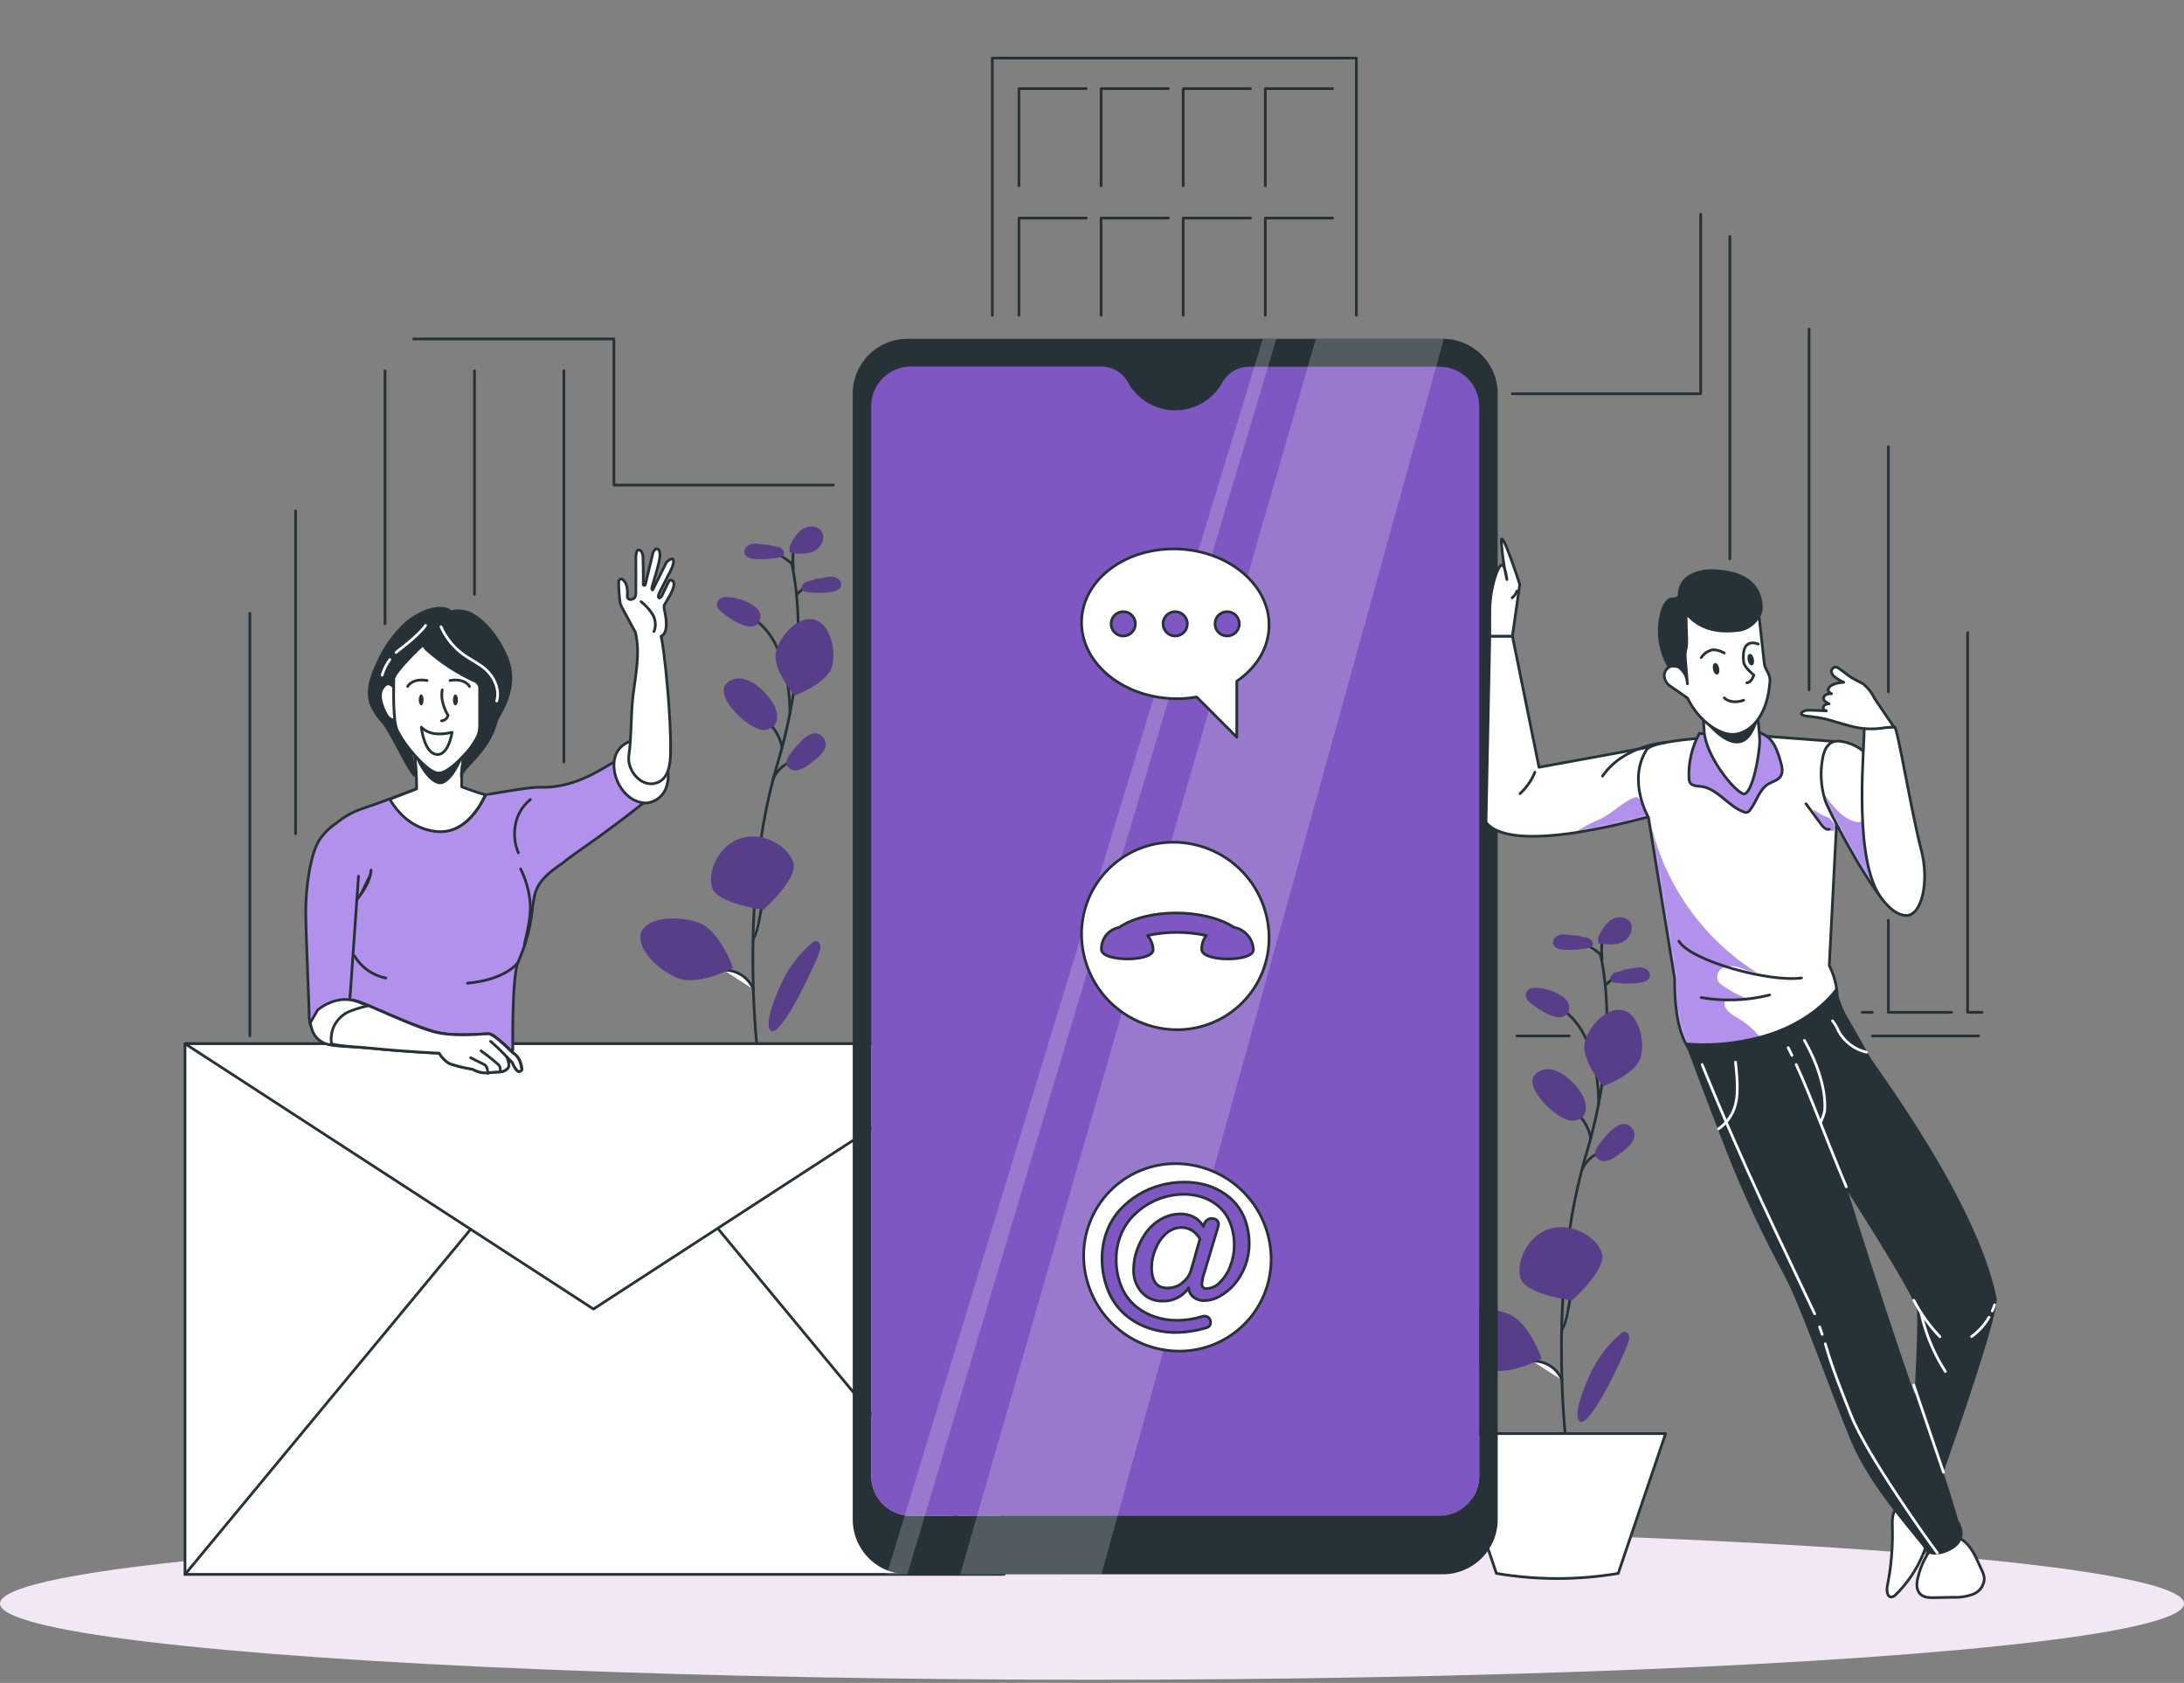<svg width="688" height="530" viewBox="0 0 688 530" fill="none" xmlns="http://www.w3.org/2000/svg">
<rect x="0" y="0" width="688" height="530" fill="#808080" stroke="none"/>
<ellipse cx="344" cy="505.012" rx="344" ry="24" fill="#F2E7F4"/>
<path d="M504.165 300.39V300.538C504.165 300.78 504.218 301.036 504.326 301.306C504.929 304.258 505.378 307.239 505.674 310.238C505.929 312.811 506.132 315.748 506.185 319.022C506.313 326.588 505.795 334.151 504.636 341.629C504.34 343.596 503.989 345.67 503.572 347.745C502.912 351.167 502.103 354.751 501.106 358.456C500.662 360.18 500.15 361.945 499.611 363.723L498.978 365.892C498.735 366.768 498.493 367.644 498.264 368.587C496.715 374.572 495.478 380.634 494.559 386.748C493.414 394.36 492.7 401.918 492.309 409.071C491.784 418.61 491.81 427.421 492.039 434.669C492.033 434.79 492.033 434.911 492.039 435.033C492.282 442.402 492.74 448.182 493.05 451.469C493.225 453.395 493.346 454.487 493.36 454.554" stroke="#263238" stroke-width="0.855" stroke-linecap="round" stroke-linejoin="round"/>
<path d="M504.205 300.578C502.188 298.786 499.758 297.522 497.132 296.9L504.205 300.578Z" fill="white"/>
<path d="M504.205 300.578C502.188 298.786 499.758 297.522 497.132 296.9" stroke="#263238" stroke-width="0.855" stroke-linecap="round" stroke-linejoin="round"/>
<path d="M505.714 310.278L509.298 307.032" stroke="#263238" stroke-width="0.855" stroke-linecap="round" stroke-linejoin="round"/>
<path d="M501.147 358.469C500.959 357.523 500.68 356.598 500.312 355.707C499.781 354.4 499.059 353.179 498.17 352.083C497.506 351.26 496.751 350.514 495.92 349.86" stroke="#263238" stroke-width="0.855" stroke-linecap="round" stroke-linejoin="round"/>
<path d="M498.277 368.573C498.785 367.315 499.545 366.175 500.512 365.222C501.478 364.27 502.629 363.526 503.895 363.036" stroke="#263238" stroke-width="0.855" stroke-linecap="round" stroke-linejoin="round"/>
<path d="M492.053 418.691C493.252 417.236 494.154 411.725 494.639 408.761C494.761 408.061 494.855 407.414 494.949 407.024" fill="white"/>
<path d="M492.053 418.691C493.252 417.236 494.154 411.725 494.639 408.761C494.761 408.061 494.855 407.414 494.949 407.024" stroke="#263238" stroke-width="0.855" stroke-linecap="round" stroke-linejoin="round"/>
<path d="M482.825 428.687C483.223 428.647 483.625 428.647 484.024 428.687C485.788 428.859 487.473 429.507 488.897 430.563C490.321 431.62 491.431 433.043 492.107 434.682" fill="white"/>
<path d="M482.825 428.687C483.223 428.647 483.625 428.647 484.024 428.687C485.788 428.859 487.473 429.507 488.897 430.563C490.321 431.62 491.431 433.043 492.107 434.682" stroke="#263238" stroke-width="0.855" stroke-linecap="round" stroke-linejoin="round"/>
<path d="M503.612 347.853C503.612 347.853 504.245 325.987 492.241 318.052" stroke="#263238" stroke-width="0.855" stroke-linecap="round" stroke-linejoin="round"/>
<path d="M504.636 394.723C506.212 399.829 495.205 409.543 495.205 409.543C495.205 409.543 480.669 407.724 479.038 402.632C477.408 397.539 481.14 389.159 488.2 387.004C495.259 384.848 503.113 389.617 504.636 394.723Z" fill="#583D88"/>
<path d="M516.882 332.845C515.535 338.234 505.08 342.1 505.08 342.1C505.08 342.1 497.9 333.707 499.247 328.291C500.594 322.875 506.401 316.92 511.278 318.173C516.155 319.426 518.283 327.429 516.882 332.845Z" fill="#583D88"/>
<path d="M475.132 413.773C481.666 416.306 485.667 427.865 485.667 427.865C485.667 427.865 474.889 433.672 468.369 431.126C461.848 428.579 454.896 421.412 456.782 416.629C458.669 411.847 468.598 411.173 475.132 413.773Z" fill="#583D88"/>
<path d="M489.453 350.184C490.775 351.296 492.291 352.154 493.925 352.716C494.746 352.982 495.623 353.017 496.462 352.817C497.301 352.618 498.068 352.191 498.681 351.585C500.028 349.981 499.705 347.543 498.829 345.536C497.078 341.696 490.638 335.162 485.694 337.035C478.553 339.769 486.273 347.853 489.453 350.184Z" fill="#583D88"/>
<path d="M504.07 359.978C503.127 361.137 502.13 362.605 502.656 364.02C502.949 364.614 503.43 365.095 504.024 365.387C504.619 365.679 505.293 365.767 505.943 365.636C507.235 365.33 508.442 364.736 509.473 363.898C511.992 362.147 517.165 358.509 513.865 355.047C510.564 351.585 505.983 357.539 504.07 359.978Z" fill="#583D88"/>
<path d="M482.986 311.114C482.443 311.145 481.922 311.347 481.499 311.69C481.076 312.034 480.772 312.501 480.629 313.027C480.413 314.28 481.451 315.371 482.448 316.139C484.953 318.079 492.484 323.279 494.155 318.254C495.745 313.512 486.301 310.75 482.986 311.114Z" fill="#583D88"/>
<path d="M496.849 294.597C495.3 294.745 493.751 294.179 492.188 294.273C490.625 294.368 488.914 295.62 489.251 297.156C489.588 298.692 491.326 299.029 492.754 299.11C495.212 299.268 497.681 299.1 500.096 298.611C500.668 298.557 501.198 298.287 501.578 297.857C502.211 296.927 501.214 295.688 500.137 295.365C499.03 295.217 497.942 294.955 496.89 294.583L496.849 294.597Z" fill="#583D88"/>
<path d="M512.019 305.28C513.568 305.28 515.077 304.66 516.64 304.647C518.202 304.633 520.008 305.779 519.752 307.341C519.496 308.904 517.825 309.349 516.397 309.524C513.956 309.847 511.482 309.847 509.041 309.524C508.463 309.511 507.913 309.274 507.505 308.864C506.818 307.988 507.734 306.681 508.772 306.277C509.87 306.072 510.941 305.742 511.965 305.294L512.019 305.28Z" fill="#583D88"/>
<path d="M510.483 420.092C510.84 419.719 511.317 419.486 511.83 419.432C512.176 419.465 512.5 419.617 512.746 419.863C512.992 420.109 513.144 420.433 513.177 420.779C513.252 421.444 513.169 422.118 512.935 422.746C511.871 426.289 500.015 451.873 497.28 447.279C495.677 444.585 499.638 435.572 500.81 433.025C503.046 428.057 506.349 423.641 510.483 420.092Z" fill="#583D88"/>
<path d="M504.704 302.047C504.704 302.047 503.99 295.836 505.485 295.311" stroke="#263238" stroke-width="0.855" stroke-linecap="round" stroke-linejoin="round"/>
<path d="M503.383 295.567C504.147 293.373 505.465 291.415 507.209 289.881C509.082 288.534 512.086 288.426 513.447 290.299C514.97 292.387 513.447 295.553 511.116 296.671C508.786 297.79 506.037 297.453 503.478 297.089C503.478 296.712 503.478 296.335 503.478 295.957L503.383 295.567Z" fill="#583D88"/>
<path d="M509.769 495.523C497.069 497.665 484.1 497.665 471.4 495.523L456.472 451.482H524.696L509.769 495.523Z" fill="white" stroke="#263238" stroke-width="0.855" stroke-linecap="round" stroke-linejoin="round"/>
<path d="M249.402 177.333V177.481C249.456 177.724 249.51 177.98 249.564 178.249C250.174 181.2 250.624 184.182 250.911 187.182C251.167 189.755 251.356 192.692 251.423 195.965C251.561 203.512 251.057 211.057 249.914 218.518C249.618 220.485 249.268 222.56 248.85 224.635C248.19 228.057 247.368 231.64 246.385 235.345C245.927 237.07 245.428 238.835 244.889 240.613C244.674 241.34 244.458 242.054 244.256 242.782C244.054 243.509 243.757 244.533 243.528 245.476C241.981 251.462 240.744 257.524 239.824 263.637C238.678 271.249 237.978 278.807 237.587 285.961C237.062 295.499 237.075 304.31 237.318 311.558V311.922C237.574 319.291 238.018 325.071 238.342 328.372C238.503 330.285 238.638 331.376 238.638 331.444" stroke="#263238" stroke-width="0.855" stroke-linecap="round" stroke-linejoin="round"/>
<path d="M249.429 177.522C248.463 176.676 247.405 175.939 246.277 175.326C245.032 174.67 243.711 174.172 242.343 173.844" fill="white"/>
<path d="M249.429 177.522C248.463 176.676 247.405 175.939 246.277 175.326C245.032 174.67 243.711 174.172 242.343 173.844" stroke="#263238" stroke-width="0.855" stroke-linecap="round" stroke-linejoin="round"/>
<path d="M250.938 187.222L254.535 183.975" stroke="#263238" stroke-width="0.855" stroke-linecap="round" stroke-linejoin="round"/>
<path d="M246.384 235.413C246.192 234.466 245.908 233.542 245.536 232.651C245.004 231.344 244.283 230.122 243.393 229.027C242.73 228.203 241.975 227.458 241.144 226.804" stroke="#263238" stroke-width="0.855" stroke-linecap="round" stroke-linejoin="round"/>
<path d="M243.515 245.463C244.018 244.204 244.775 243.062 245.74 242.11C246.704 241.157 247.855 240.413 249.12 239.926" stroke="#263238" stroke-width="0.855" stroke-linecap="round" stroke-linejoin="round"/>
<path d="M237.277 295.634C238.476 294.179 239.392 288.669 239.877 285.705C239.985 285.004 240.093 284.358 240.173 283.967" fill="white"/>
<path d="M237.277 295.634C238.476 294.179 239.392 288.669 239.877 285.705C239.985 285.004 240.093 284.358 240.173 283.967" stroke="#263238" stroke-width="0.855" stroke-linecap="round" stroke-linejoin="round"/>
<path d="M228.048 305.577C228.452 305.536 228.858 305.536 229.261 305.577C231.024 305.752 232.707 306.403 234.13 307.458C235.553 308.514 236.664 309.936 237.344 311.572" fill="white"/>
<path d="M228.048 305.577C228.452 305.536 228.858 305.536 229.261 305.577C231.024 305.752 232.707 306.403 234.13 307.458C235.553 308.514 236.664 309.936 237.344 311.572" stroke="#263238" stroke-width="0.855" stroke-linecap="round" stroke-linejoin="round"/>
<path d="M248.836 224.742C248.836 224.742 249.483 202.877 237.466 194.942" stroke="#263238" stroke-width="0.855" stroke-linecap="round" stroke-linejoin="round"/>
<path d="M249.928 271.667C251.491 276.773 240.497 286.486 240.497 286.486C240.497 286.486 225.947 284.668 224.33 279.575C222.714 274.482 226.446 266.103 233.492 263.947C240.538 261.791 248.352 266.574 249.928 271.667Z" fill="#583D88"/>
<path d="M262.134 209.788C260.787 215.177 250.332 219.044 250.332 219.044C250.332 219.044 243.07 210.65 244.471 205.234C245.873 199.819 251.612 193.864 256.489 195.117C261.366 196.37 263.481 204.372 262.134 209.788Z" fill="#583D88"/>
<path d="M220.37 290.717C226.904 293.263 230.918 304.809 230.918 304.809C230.918 304.809 220.14 310.615 213.606 308.069C207.072 305.523 200.134 298.355 202.034 293.573C203.933 288.79 213.822 288.17 220.37 290.717Z" fill="#583D88"/>
<path d="M234.691 227.127C236.009 228.239 237.52 229.097 239.15 229.66C239.97 229.925 240.848 229.96 241.687 229.761C242.525 229.561 243.293 229.135 243.906 228.528C245.253 226.925 244.93 224.486 244.054 222.479C242.303 218.639 235.876 212.105 230.919 213.978C223.792 216.686 231.498 224.769 234.691 227.127Z" fill="#583D88"/>
<path d="M249.295 236.935C248.365 238.094 247.368 239.629 247.88 240.977C248.173 241.571 248.654 242.052 249.249 242.344C249.843 242.636 250.518 242.724 251.167 242.593C252.46 242.289 253.667 241.695 254.697 240.855C257.216 239.117 262.39 235.466 259.089 232.004C255.788 228.542 251.275 234.483 249.295 236.935Z" fill="#583D88"/>
<path d="M228.21 188.057C227.666 188.091 227.147 188.293 226.724 188.636C226.302 188.979 225.997 189.446 225.852 189.97C225.636 191.223 226.674 192.314 227.684 193.082C230.19 195.022 237.708 200.223 239.392 195.197C240.968 190.455 231.537 187.693 228.21 188.057Z" fill="#583D88"/>
<path d="M242.073 171.54C240.524 171.688 238.974 171.122 237.425 171.217C235.876 171.311 234.138 172.564 234.488 174.1C234.838 175.636 236.549 175.972 237.991 176.053C240.445 176.211 242.909 176.043 245.32 175.555C245.896 175.501 246.43 175.232 246.815 174.8C247.435 173.871 246.438 172.631 245.374 172.308C244.263 172.161 243.17 171.899 242.113 171.527L242.073 171.54Z" fill="#583D88"/>
<path d="M257.243 182.224C258.806 182.224 260.315 181.604 261.864 181.59C263.413 181.577 265.232 182.722 264.99 184.285C264.747 185.848 263.049 186.292 261.621 186.467C259.18 186.791 256.707 186.791 254.266 186.467C253.687 186.454 253.137 186.218 252.73 185.807C252.043 184.932 252.959 183.625 254.01 183.221C255.107 183.012 256.178 182.682 257.202 182.237L257.243 182.224Z" fill="#583D88"/>
<path d="M255.707 297.035C256.066 296.665 256.542 296.431 257.055 296.375C257.398 296.415 257.718 296.57 257.962 296.814C258.207 297.059 258.362 297.379 258.402 297.722C258.471 298.389 258.384 299.063 258.146 299.689C257.095 303.232 245.226 328.816 242.504 324.222C240.888 321.528 244.849 312.515 246.021 309.969C248.261 304.999 251.568 300.583 255.707 297.035Z" fill="#583D88"/>
<path d="M249.928 179.017C249.928 179.017 249.214 172.806 250.722 172.281" stroke="#263238" stroke-width="0.855" stroke-linecap="round" stroke-linejoin="round"/>
<path d="M248.661 172.51C249.415 170.312 250.735 168.351 252.487 166.825C254.36 165.478 257.351 165.37 258.712 167.242C260.234 169.331 258.712 172.497 256.381 173.615C254.05 174.733 251.315 174.396 248.755 174.032C248.755 173.655 248.755 173.278 248.755 172.901L248.661 172.51Z" fill="#583D88"/>
<path d="M78.707 326.257V193.136" stroke="#263238" stroke-width="0.855" stroke-linecap="round" stroke-linejoin="round"/>
<path d="M494.329 326.257H477.879" stroke="#263238" stroke-width="0.855" stroke-linecap="round" stroke-linejoin="round"/>
<path d="M623.326 326.257H589.82" stroke="#263238" stroke-width="0.855" stroke-linecap="round" stroke-linejoin="round"/>
<path d="M476.371 124.023H535.744V67.466" stroke="#263238" stroke-width="0.855" stroke-linecap="round" stroke-linejoin="round"/>
<path d="M130.32 106.751H193.397V152.76H262.538" stroke="#263238" stroke-width="0.855" stroke-linecap="round" stroke-linejoin="round"/>
<path d="M93.109 262.559V160.897" stroke="#263238" stroke-width="0.855" stroke-linecap="round" stroke-linejoin="round"/>
<path d="M121.293 116.775V196.45" stroke="#263238" stroke-width="0.855" stroke-linecap="round" stroke-linejoin="round"/>
<path d="M149.464 116.775V187.208" stroke="#263238" stroke-width="0.855" stroke-linecap="round" stroke-linejoin="round"/>
<path d="M177.634 116.775V239.98" stroke="#263238" stroke-width="0.855" stroke-linecap="round" stroke-linejoin="round"/>
<path d="M312.587 99.301V18.292H427.277V99.301" stroke="#263238" stroke-width="0.855" stroke-linecap="round" stroke-linejoin="round"/>
<path d="M320.994 58.534V27.911H342.199" stroke="#263238" stroke-width="0.855" stroke-linecap="round" stroke-linejoin="round"/>
<path d="M346.861 58.534V27.911H368.067" stroke="#263238" stroke-width="0.855" stroke-linecap="round" stroke-linejoin="round"/>
<path d="M372.728 58.534V27.911H393.934" stroke="#263238" stroke-width="0.855" stroke-linecap="round" stroke-linejoin="round"/>
<path d="M398.595 58.534V27.911H419.8" stroke="#263238" stroke-width="0.855" stroke-linecap="round" stroke-linejoin="round"/>
<path d="M320.994 99.301V68.679H342.199" stroke="#263238" stroke-width="0.855" stroke-linecap="round" stroke-linejoin="round"/>
<path d="M346.861 99.301V68.679H368.067" stroke="#263238" stroke-width="0.855" stroke-linecap="round" stroke-linejoin="round"/>
<path d="M372.728 99.301V68.679H393.934" stroke="#263238" stroke-width="0.855" stroke-linecap="round" stroke-linejoin="round"/>
<path d="M398.595 99.301V68.679H419.8" stroke="#263238" stroke-width="0.855" stroke-linecap="round" stroke-linejoin="round"/>
<path d="M544.932 74.472V175.986" stroke="#263238" stroke-width="0.855" stroke-linecap="round" stroke-linejoin="round"/>
<path d="M586.575 318.82H589.822" stroke="#263238" stroke-width="0.855" stroke-linecap="round" stroke-linejoin="round"/>
<path d="M569.896 103.626V217.279" stroke="#263238" stroke-width="0.855" stroke-linecap="round" stroke-linejoin="round"/>
<path d="M594.873 289.801V318.82H614.799" stroke="#263238" stroke-width="0.855" stroke-linecap="round" stroke-linejoin="round"/>
<path d="M594.873 140.675V217.858" stroke="#263238" stroke-width="0.855" stroke-linecap="round" stroke-linejoin="round"/>
<path d="M619.838 199.239V318.82H624.378" stroke="#263238" stroke-width="0.855" stroke-linecap="round" stroke-linejoin="round"/>
<path d="M315.605 328.695H58.283V495.833H315.605V328.695Z" fill="white" stroke="#263238" stroke-width="0.855" stroke-linecap="round" stroke-linejoin="round"/>
<path d="M58.283 328.695L186.944 412.264L315.605 328.695H58.283Z" fill="white" stroke="#263238" stroke-width="0.855" stroke-linecap="round" stroke-linejoin="round"/>
<path d="M148.265 387.138L58.283 495.833" stroke="#263238" stroke-width="0.855" stroke-linecap="round" stroke-linejoin="round"/>
<path d="M226.324 387.138L316.306 495.833" stroke="#263238" stroke-width="0.855" stroke-linecap="round" stroke-linejoin="round"/>
<path d="M453.306 115.428H393.489C391.766 115.43 390.075 115.893 388.592 116.77C387.109 117.646 385.888 118.904 385.055 120.412C383.585 123.065 381.432 125.276 378.819 126.816C376.206 128.355 373.228 129.167 370.195 129.167C367.162 129.167 364.185 128.355 361.571 126.816C358.958 125.276 356.805 123.065 355.335 120.412C354.509 118.885 353.286 117.609 351.794 116.719C350.302 115.83 348.598 115.36 346.861 115.36H287.111C285.471 115.339 283.843 115.641 282.319 116.249C280.796 116.857 279.407 117.759 278.232 118.904C277.058 120.048 276.12 121.413 275.473 122.92C274.826 124.428 274.482 126.047 274.46 127.688V465.062C274.507 468.374 275.865 471.531 278.236 473.842C280.608 476.153 283.8 477.429 287.111 477.39H453.306C456.619 477.429 459.812 476.154 462.186 473.843C464.559 471.533 465.92 468.375 465.97 465.062V127.755C465.924 124.441 464.564 121.282 462.19 118.97C459.815 116.659 456.62 115.385 453.306 115.428Z" fill="#7E57C2"/>
<path d="M471.804 124.023C471.811 121.75 471.369 119.499 470.504 117.397C469.64 115.295 468.369 113.385 466.764 111.775C465.16 110.166 463.253 108.889 461.154 108.017C459.055 107.146 456.805 106.698 454.532 106.698H285.899C283.631 106.696 281.385 107.141 279.29 108.007C277.195 108.874 275.29 110.145 273.686 111.748C272.082 113.35 270.81 115.253 269.942 117.348C269.074 119.443 268.627 121.688 268.627 123.956V478.535C268.627 483.112 270.445 487.502 273.682 490.738C276.918 493.975 281.308 495.793 285.885 495.793H454.532C459.11 495.793 463.502 493.975 466.74 490.739C469.979 487.503 471.8 483.113 471.804 478.535V124.023ZM465.97 465.062C465.92 468.375 464.559 471.533 462.186 473.843C459.812 476.154 456.619 477.429 453.306 477.39H287.111C283.8 477.429 280.608 476.153 278.236 473.842C275.865 471.531 274.507 468.374 274.46 465.062V127.755C274.482 126.115 274.826 124.495 275.473 122.988C276.12 121.481 277.058 120.116 278.232 118.971C279.407 117.826 280.796 116.924 282.319 116.316C283.843 115.708 285.471 115.406 287.111 115.428H346.888C348.623 115.427 350.326 115.897 351.815 116.786C353.305 117.676 354.526 118.952 355.349 120.48C356.818 123.133 358.972 125.344 361.585 126.883C364.198 128.423 367.176 129.235 370.209 129.235C373.241 129.235 376.219 128.423 378.832 126.883C381.445 125.344 383.599 123.133 385.069 120.48C385.899 118.97 387.12 117.71 388.603 116.833C390.087 115.956 391.779 115.494 393.502 115.495H453.32C454.96 115.474 456.588 115.776 458.111 116.384C459.635 116.991 461.023 117.894 462.198 119.038C463.373 120.183 464.311 121.548 464.958 123.055C465.605 124.562 465.949 126.182 465.97 127.822V465.062Z" fill="#263238"/>
<path opacity="0.2" d="M414.506 106.751L302.483 495.82L346.969 495.779L454.842 106.751H414.506Z" fill="white"/>
<path opacity="0.2" d="M397.8 106.751L279.365 495.833L285.845 495.793L402.058 106.751H397.8Z" fill="white"/>
<path d="M400.427 395.99C400.51 399.846 399.82 403.68 398.398 407.266C396.977 410.852 394.852 414.117 392.149 416.869C389.446 419.621 386.219 421.804 382.659 423.29C379.1 424.776 375.279 425.535 371.421 425.521C363.551 425.491 356.003 422.386 350.39 416.869C344.777 411.351 341.543 403.859 341.378 395.99C341.297 392.134 341.988 388.302 343.411 384.717C344.833 381.133 346.959 377.87 349.662 375.119C352.364 372.369 355.59 370.187 359.149 368.702C362.708 367.216 366.528 366.458 370.384 366.472C378.253 366.498 385.801 369.6 391.414 375.115C397.027 380.631 400.262 388.122 400.427 395.99Z" fill="white" stroke="#263238" stroke-width="0.855" stroke-linecap="round" stroke-linejoin="round"/>
<path d="M361.222 418.03C358.48 417.016 355.966 415.468 353.826 413.477C351.669 411.404 349.998 408.878 348.936 406.08C347.725 402.945 347.126 399.607 347.171 396.246C347.154 393.38 347.661 390.536 348.666 387.852C349.58 385.374 350.951 383.089 352.708 381.116C356.171 377.328 360.644 374.608 365.601 373.275C368.035 372.619 370.544 372.289 373.065 372.292C375.158 372.282 377.244 372.531 379.275 373.033C381.236 373.514 383.112 374.291 384.84 375.336C386.55 376.364 388.083 377.66 389.38 379.176C390.731 380.811 391.764 382.684 392.424 384.7C393.18 386.999 393.553 389.407 393.529 391.827C393.501 396.504 391.816 401.019 388.773 404.572C387.465 406.055 385.917 407.307 384.193 408.276C382.707 409.129 381.029 409.593 379.316 409.624C378.133 409.639 376.978 409.265 376.029 408.559C375.552 408.207 375.164 407.748 374.895 407.22C374.626 406.691 374.484 406.107 374.479 405.515C373.595 406.858 372.382 407.954 370.956 408.696C369.529 409.439 367.936 409.805 366.329 409.758C365.064 409.815 363.802 409.588 362.637 409.093C361.471 408.599 360.431 407.851 359.592 406.902C357.91 404.947 357.021 402.434 357.1 399.856C357.111 397.735 357.48 395.631 358.191 393.632C358.899 391.618 359.903 389.72 361.169 388.001C362.43 386.311 364.038 384.91 365.884 383.891C367.729 382.85 369.814 382.307 371.933 382.315C373.406 382.3 374.86 382.652 376.163 383.339C377.429 384.014 378.455 385.063 379.1 386.343L379.37 385.441C379.584 384.809 380.041 384.287 380.64 383.992C381.239 383.696 381.93 383.651 382.563 383.865C382.807 383.948 383.039 384.066 383.25 384.215C383.451 384.375 383.61 384.581 383.716 384.815C383.821 385.049 383.869 385.305 383.856 385.562C383.856 385.814 383.815 386.064 383.735 386.303L379.37 400.826C378.985 401.933 378.736 403.082 378.629 404.248C378.589 404.466 378.603 404.69 378.67 404.901C378.737 405.112 378.855 405.303 379.013 405.458C379.172 405.612 379.366 405.725 379.578 405.787C379.791 405.848 380.015 405.857 380.232 405.811C381.777 405.712 383.224 405.022 384.274 403.884C385.729 402.446 386.847 400.702 387.547 398.778C388.384 396.678 388.813 394.438 388.814 392.177C388.832 390.186 388.541 388.205 387.952 386.303C387.456 384.663 386.672 383.126 385.634 381.763C384.652 380.522 383.462 379.46 382.118 378.624C380.778 377.778 379.314 377.147 377.78 376.751C376.206 376.337 374.585 376.129 372.957 376.131C370.892 376.134 368.838 376.425 366.854 376.994C364.81 377.572 362.863 378.449 361.074 379.594C359.271 380.732 357.638 382.12 356.224 383.716C354.768 385.398 353.635 387.335 352.883 389.429C352.037 391.709 351.612 394.124 351.63 396.555C351.586 399.436 352.108 402.297 353.166 404.976C354.079 407.295 355.518 409.37 357.369 411.038C359.159 412.591 361.225 413.793 363.459 414.581C365.816 415.415 368.301 415.835 370.801 415.821C373.474 415.821 376.131 415.417 378.683 414.622C378.938 414.53 379.207 414.485 379.478 414.487C379.73 414.483 379.981 414.533 380.213 414.633C380.445 414.733 380.654 414.88 380.825 415.067C380.997 415.245 381.132 415.457 381.222 415.688C381.312 415.919 381.356 416.166 381.35 416.414C381.383 416.806 381.272 417.196 381.039 417.513C380.807 417.83 380.467 418.052 380.084 418.138C376.904 419.11 373.601 419.619 370.276 419.647C367.187 419.643 364.122 419.096 361.222 418.03ZM372.351 404.06C373.683 403.103 374.67 401.742 375.166 400.18L377.982 390.277L377.794 389.873C377.618 389.549 377.406 389.246 377.16 388.971C376.823 388.581 376.453 388.221 376.056 387.893C375.551 387.49 374.981 387.176 374.372 386.963C372.777 386.406 371.032 386.469 369.481 387.138C368.632 387.498 367.852 388.004 367.177 388.634C366.476 389.288 365.852 390.02 365.318 390.816C364.783 391.645 364.332 392.525 363.971 393.443C363.592 394.362 363.299 395.314 363.095 396.286C362.892 397.211 362.788 398.155 362.785 399.102C362.773 399.71 362.809 400.318 362.893 400.921C362.955 401.457 363.073 401.985 363.243 402.497C363.391 402.973 363.604 403.426 363.877 403.844C364.12 404.22 364.431 404.549 364.793 404.814C365.178 405.093 365.612 405.299 366.073 405.42C366.61 405.578 367.169 405.651 367.73 405.636C369.415 405.657 371.06 405.116 372.405 404.1L372.351 404.06Z" fill="#7E57C2" stroke="#263238" stroke-width="0.855" stroke-linecap="round" stroke-linejoin="round"/>
<path d="M399.767 294.772C399.848 298.627 399.157 302.46 397.734 306.044C396.312 309.628 394.186 312.892 391.484 315.642C388.781 318.393 385.555 320.575 381.996 322.06C378.437 323.545 374.617 324.303 370.761 324.29C362.892 324.263 355.345 321.161 349.731 315.646C344.118 310.131 340.883 302.639 340.718 294.772C340.633 290.915 341.322 287.08 342.743 283.493C344.164 279.907 346.289 276.641 348.992 273.888C351.696 271.136 354.923 268.953 358.484 267.468C362.044 265.982 365.866 265.225 369.724 265.24C377.594 265.27 385.142 268.375 390.755 273.893C396.368 279.41 399.602 286.903 399.767 294.772Z" fill="white" stroke="#263238" stroke-width="0.855" stroke-linecap="round" stroke-linejoin="round"/>
<path d="M388.774 292.077C379.518 286.015 361.371 286.015 352.547 292.077C350.933 292.38 349.481 293.253 348.458 294.536C347.434 295.82 346.905 297.429 346.969 299.069C347.104 302.99 363.392 302.99 363.257 299.069C363.178 297.43 362.552 295.865 361.479 294.624C367.588 293.303 373.908 293.303 380.017 294.624C379.023 295.888 378.507 297.462 378.562 299.069C378.696 302.99 394.985 302.99 394.836 299.069C394.76 297.392 394.12 295.789 393.02 294.52C391.919 293.252 390.424 292.391 388.774 292.077Z" fill="#7E57C2" stroke="#263238" stroke-width="0.855" stroke-linecap="round" stroke-linejoin="round"/>
<path d="M399.767 196.45C399.929 203.712 395.968 210.206 389.609 214.53V232.166L376.959 219.502C374.913 219.867 372.839 220.048 370.761 220.041C354.46 220.041 341.001 209.478 340.718 196.45C340.435 183.423 353.409 172.874 369.724 172.874C386.039 172.874 399.552 183.49 399.767 196.45Z" fill="white" stroke="#263238" stroke-width="0.855" stroke-linecap="round" stroke-linejoin="round"/>
<path d="M357.666 196.45C357.669 197.208 357.446 197.949 357.028 198.58C356.609 199.211 356.012 199.703 355.313 199.995C354.614 200.287 353.845 200.364 353.102 200.218C352.359 200.072 351.676 199.709 351.139 199.174C350.603 198.64 350.237 197.958 350.088 197.215C349.939 196.473 350.014 195.703 350.304 195.003C350.593 194.303 351.083 193.705 351.713 193.284C352.342 192.863 353.082 192.638 353.84 192.638C354.852 192.638 355.823 193.039 356.541 193.754C357.258 194.468 357.662 195.438 357.666 196.45Z" fill="#7E57C2" stroke="#263238" stroke-width="0.855" stroke-linecap="round" stroke-linejoin="round"/>
<path d="M374.035 196.45C374.037 197.208 373.815 197.949 373.396 198.58C372.978 199.211 372.381 199.703 371.682 199.995C370.983 200.287 370.213 200.364 369.47 200.218C368.727 200.072 368.044 199.709 367.508 199.174C366.971 198.64 366.606 197.958 366.457 197.215C366.308 196.473 366.383 195.703 366.672 195.003C366.961 194.303 367.452 193.705 368.081 193.284C368.711 192.863 369.451 192.638 370.208 192.638C371.221 192.638 372.192 193.039 372.909 193.754C373.626 194.468 374.031 195.438 374.035 196.45Z" fill="#7E57C2" stroke="#263238" stroke-width="0.855" stroke-linecap="round" stroke-linejoin="round"/>
<path d="M390.404 196.45C390.407 197.208 390.185 197.949 389.766 198.58C389.347 199.211 388.751 199.703 388.052 199.995C387.353 200.287 386.583 200.364 385.84 200.218C385.097 200.072 384.414 199.709 383.877 199.174C383.341 198.64 382.975 197.958 382.826 197.215C382.678 196.473 382.753 195.703 383.042 195.003C383.331 194.303 383.821 193.705 384.451 193.284C385.08 192.863 385.821 192.638 386.578 192.638C387.59 192.638 388.562 193.039 389.279 193.754C389.996 194.468 390.401 195.438 390.404 196.45Z" fill="#7E57C2" stroke="#263238" stroke-width="0.855" stroke-linecap="round" stroke-linejoin="round"/>
<path d="M205.28 250.219C204.802 251.108 204.112 251.867 203.273 252.428C197.057 257.386 190.698 262.142 184.196 266.695C181.811 268.366 179.332 270.09 177.028 271.963C163.179 281.232 171.639 283.495 163.179 303.111C161.185 307.8 161.549 330.77 161.549 330.77H160.862C159.24 329.169 157.516 327.675 155.702 326.297C155.451 326.128 155.19 325.975 154.92 325.839C154.667 325.709 154.394 325.622 154.112 325.583C152.765 325.502 147.632 326.122 142.445 325.785L141.098 325.677C140.343 325.597 139.602 325.502 138.861 325.368C138.12 325.233 137.406 325.085 136.719 324.896C131.797 323.318 126.97 321.455 122.263 319.318L119.919 318.308L118.76 317.81L117.71 317.351L116.955 317.028L116.228 316.718C115.002 316.206 113.856 315.735 112.806 315.371C112.324 315.198 111.834 315.05 111.337 314.926C111.337 316.031 111.162 317.163 111.014 318.268C110.367 323.535 108.926 328.399 106.352 329.045C106.299 329.059 106.244 329.059 106.191 329.045C105.964 329.088 105.734 329.11 105.504 329.113H105.301C104.731 329.101 104.167 328.997 103.631 328.803C101.296 327.806 99.387 326.017 98.242 323.751C97.73 322.795 97.445 321.735 97.407 320.652C97.407 316.732 96.315 293.6 96.315 286.864C96.315 280.127 97.663 268.339 101.017 263.96C102.328 262.104 103.984 260.517 105.894 259.286C108.352 257.237 111.171 255.665 114.207 254.651C117.79 253.479 125.806 250.488 131.397 248.373L122.95 251.633C125.092 255.298 129.686 261.064 137.972 261.805C145.759 262.465 150.582 255.419 153.048 250.273C153.263 250.353 166.816 247.78 169.955 247.928C180.181 248.373 188.52 242.836 192.293 240.64C193.43 239.96 194.707 239.546 196.027 239.429C197.348 239.312 198.678 239.495 199.917 239.964C201.157 240.433 202.275 241.176 203.187 242.137C204.099 243.099 204.783 244.254 205.186 245.517V245.638C205.775 247.102 205.809 248.731 205.28 250.219Z" fill="#B291EC" stroke="#263238" stroke-width="0.855" stroke-linecap="round" stroke-linejoin="round"/>
<path d="M152.899 250.353L152.279 250.138" stroke="#263238" stroke-width="0.855" stroke-linecap="round" stroke-linejoin="round"/>
<path d="M164.391 336.698C164.397 336.751 164.397 336.806 164.391 336.859C164.336 336.99 164.253 337.106 164.147 337.199C164.042 337.293 163.916 337.362 163.781 337.401C163.645 337.44 163.502 337.447 163.363 337.424C163.224 337.4 163.092 337.345 162.976 337.264C162.357 336.913 161.4 334.663 161.4 334.663L160.336 333.559L159.635 332.818C159.743 333.087 160.592 335.148 160.147 336.105C160.125 336.171 160.088 336.23 160.039 336.28C159.742 336.678 159.355 337.001 158.911 337.223C158.467 337.445 157.976 337.56 157.48 337.56C156.9 337.56 155.203 337.762 153.721 337.856H153.559C153.11 337.881 152.661 337.881 152.212 337.856C151.016 337.702 149.862 337.313 148.817 336.711C146.447 336.363 144.112 335.809 141.838 335.054L141.434 334.839L141.07 334.623C140.831 334.479 140.61 334.307 140.41 334.111C139.589 333.427 138.892 332.606 138.349 331.686C138.349 331.686 132.879 331.457 125.537 330.891C122.842 330.689 119.932 330.433 116.914 330.137C112.28 329.665 108.454 329.692 105.449 329.274H105.234C104.641 329.194 104.089 329.086 103.563 328.965C102.281 328.714 101.095 328.107 100.142 327.213C99.189 326.32 98.507 325.176 98.174 323.912C97.998 323.314 97.854 322.707 97.743 322.094L100.087 318.052C101.309 317.072 102.672 316.282 104.129 315.708C106.39 314.762 108.887 314.531 111.283 315.048C111.78 315.171 112.27 315.319 112.751 315.492C113.802 315.896 114.947 316.368 116.173 316.839L116.914 317.149L117.669 317.473L118.72 317.931C124.715 320.41 131.869 323.603 136.651 324.95C138.088 325.326 139.552 325.587 141.03 325.731L142.377 325.839C147.564 326.176 152.683 325.556 154.044 325.637C155.405 325.718 158.733 328.884 160.861 330.837C161.44 331.376 161.952 331.821 162.303 332.09L162.464 332.225L162.586 332.333C163.357 333.124 163.898 334.112 164.148 335.189C164.254 335.55 164.327 335.919 164.364 336.294C164.388 336.427 164.397 336.562 164.391 336.698Z" fill="white" stroke="#263238" stroke-width="0.855" stroke-linecap="round" stroke-linejoin="round"/>
<path d="M164.391 336.698C164.398 336.751 164.398 336.806 164.391 336.859C164.335 336.988 164.251 337.103 164.145 337.196C164.038 337.288 163.913 337.355 163.777 337.393C163.641 337.43 163.499 337.437 163.361 337.412C163.222 337.388 163.091 337.332 162.976 337.25C162.31 336.477 161.778 335.598 161.4 334.65L160.336 333.559L159.635 332.831C159.73 333.047 160.605 335.148 160.161 336.118C160.138 336.184 160.101 336.244 160.053 336.294C159.904 336.492 159.732 336.673 159.541 336.832C158.96 337.299 158.238 337.556 157.493 337.56C156.9 337.56 155.216 337.749 153.748 337.856H153.559C153.111 337.881 152.661 337.881 152.212 337.856C151.023 337.698 149.875 337.314 148.831 336.725C146.461 336.37 144.126 335.811 141.852 335.054L141.461 334.865L141.097 334.65C140.864 334.497 140.644 334.325 140.437 334.138C139.604 333.448 138.898 332.618 138.349 331.686C138.349 331.686 133.041 331.457 125.847 330.905C123.152 330.703 120.04 330.433 116.914 330.123C112.657 329.706 109.141 329.584 106.298 329.14L105.423 328.978L104.412 328.749C104.179 327.098 104.35 325.415 104.911 323.845C105.433 322.52 106.243 321.328 107.282 320.354C108.321 319.38 109.563 318.649 110.919 318.214C112.602 317.595 114.326 317.095 116.079 316.718L116.807 317.028L117.561 317.351L118.612 317.81C124.715 320.437 131.788 323.616 136.584 324.923C138.02 325.301 139.484 325.558 140.963 325.691L142.31 325.799C147.497 326.149 152.616 325.529 153.977 325.61C155.338 325.691 158.652 328.843 160.713 330.797C161.181 331.244 161.671 331.666 162.182 332.063L162.343 332.185L162.465 332.292C163.251 333.073 163.794 334.065 164.027 335.148C164.133 335.509 164.206 335.879 164.243 336.253C164.312 336.394 164.362 336.544 164.391 336.698Z" fill="white" stroke="#263238" stroke-width="0.855" stroke-linecap="round" stroke-linejoin="round"/>
<path d="M148.265 333.114C148.265 333.114 151.323 334.704 152.535 335.256C153.748 335.808 153.64 338.031 153.64 338.031" fill="white"/>
<path d="M148.265 333.114C148.265 333.114 151.323 334.704 152.535 335.256C153.748 335.808 153.64 338.031 153.64 338.031" stroke="#263238" stroke-width="0.855" stroke-linecap="round" stroke-linejoin="round"/>
<path d="M151.538 330.958C153.462 332.332 155.315 333.802 157.089 335.364C157.348 335.668 157.517 336.039 157.576 336.434C157.636 336.829 157.584 337.233 157.426 337.6" fill="white"/>
<path d="M151.538 330.958C153.462 332.332 155.315 333.802 157.089 335.364C157.348 335.668 157.517 336.039 157.576 336.434C157.636 336.829 157.584 337.233 157.426 337.6" stroke="#263238" stroke-width="0.855" stroke-linecap="round" stroke-linejoin="round"/>
<path d="M159.595 332.804C158.001 331.096 156.314 329.477 154.543 327.954L159.595 332.804Z" fill="white"/>
<path d="M159.595 332.804C158.001 331.096 156.314 329.477 154.543 327.954" stroke="#263238" stroke-width="0.855" stroke-linecap="round" stroke-linejoin="round"/>
<path d="M152.886 250.38C150.447 255.513 145.61 262.505 137.823 261.899C129.578 261.199 124.944 255.392 122.802 251.714C125.766 250.582 128.77 249.424 131.235 248.454C131.235 245.948 131.155 242.944 130.885 239.966C130.885 239.319 130.75 238.619 130.683 238.013C130.616 237.406 130.535 236.975 130.454 236.477H146.122C146.122 236.477 146.028 237.097 145.907 238.134C145.813 239.063 145.691 240.303 145.597 241.704C145.476 243.563 145.395 245.746 145.449 247.807C146.203 248.063 146.971 248.346 147.739 248.642L149.221 249.154C149.814 249.37 150.393 249.558 151.013 249.761L152.36 250.165C152.54 250.225 152.715 250.297 152.886 250.38Z" fill="white" stroke="#263238" stroke-width="0.855" stroke-linecap="round" stroke-linejoin="round"/>
<path d="M130.683 237.959C130.683 237.959 133.607 245.557 137.85 246.851C142.094 248.144 145.934 238.134 145.934 238.134C145.934 238.134 139.952 244.52 137.729 243.523C135.506 242.526 130.71 238.013 130.71 238.013" fill="#263238"/>
<path d="M128.164 195.992C124.205 199.557 121.065 203.937 118.962 208.832C117.036 212.873 115.406 217.521 116.888 221.752C117.775 223.852 119.029 225.777 120.593 227.437C123.503 230.926 127.585 240.667 130.495 244.156C130.683 237.945 125.483 227.908 126.035 222.695C126.704 218.667 128.029 214.775 129.956 211.176C131.916 206.455 134.479 202.008 137.581 197.946C139.346 195.817 145.018 192.031 139.292 191.573C135.493 191.264 131.034 193.635 128.164 195.992Z" fill="#263238" stroke="#263238" stroke-width="0.855" stroke-linecap="round" stroke-linejoin="round"/>
<path d="M124.5 217.171C124.5 217.171 122.492 213.277 120.377 216.969C118.855 219.663 121.051 223.907 121.994 225.483C122.307 225.932 122.73 226.292 123.224 226.528C123.717 226.764 124.264 226.868 124.809 226.831L124.5 217.171Z" fill="white" stroke="#263238" stroke-width="0.855" stroke-linecap="round" stroke-linejoin="round"/>
<path d="M150.879 231.236C149.591 233.78 147.914 236.108 145.908 238.134L144.695 239.387C142.189 241.866 139.481 243.833 137.703 243.429C136.154 243.119 134.133 241.529 132.152 239.495C131.654 238.996 131.169 238.457 130.684 237.918C128.527 235.559 126.676 232.939 125.174 230.118C124.756 229.06 124.489 227.949 124.379 226.817C124.039 223.442 123.922 220.049 124.028 216.659C124.028 215.46 124.028 214.503 124.028 213.964C124.028 211.62 132.812 203.47 132.812 203.47C133.049 203.383 133.303 203.355 133.553 203.389C135.064 203.664 136.52 204.182 137.865 204.925C143.186 207.511 150.609 212.644 151.148 214.598C151.97 217.44 151.66 228.703 150.879 231.236Z" fill="white" stroke="#263238" stroke-width="0.855" stroke-linecap="round" stroke-linejoin="round"/>
<path d="M133.432 220.431C133.432 221.374 133.082 222.142 132.691 222.142C132.3 222.142 131.91 221.401 131.91 220.431C131.91 219.461 132.26 218.693 132.691 218.693C133.122 218.693 133.432 219.488 133.432 220.431Z" fill="#263238"/>
<path d="M143.469 218.707C143.9 218.707 144.25 219.475 144.25 220.431C144.25 221.388 143.9 222.142 143.469 222.142C143.038 222.142 142.688 221.374 142.688 220.431C142.688 219.488 143.038 218.707 143.469 218.707Z" fill="#263238"/>
<path d="M128.42 216.188C128.42 216.188 129.767 213.493 134.536 214.315" stroke="#263238" stroke-width="0.855" stroke-linecap="round" stroke-linejoin="round"/>
<path d="M147.901 216.188C147.901 216.188 146.553 213.493 141.784 214.315" stroke="#263238" stroke-width="0.855" stroke-linecap="round" stroke-linejoin="round"/>
<path d="M139.077 227.019C139.561 226.989 140.023 226.804 140.394 226.491C140.765 226.178 141.026 225.754 141.138 225.281C141.138 225.281 138.524 221.24 139.319 217.279" stroke="#263238" stroke-width="0.855" stroke-linecap="round" stroke-linejoin="round"/>
<path d="M122.802 207.74C121.717 209.213 120.896 210.863 120.377 212.617" stroke="white" stroke-width="0.855" stroke-linecap="round" stroke-linejoin="round"/>
<path d="M134.064 196.962C134.064 196.962 132.569 199.441 125.981 204.493C125.557 204.8 125.152 205.133 124.769 205.49" stroke="white" stroke-width="0.855" stroke-linecap="round" stroke-linejoin="round"/>
<path d="M112.94 275.951C112.041 288.759 111.143 301.575 110.245 314.401V313.418" fill="#263238"/>
<path d="M112.94 275.951C112.041 288.759 111.143 301.575 110.245 314.401V313.418" stroke="#263238" stroke-width="0.855" stroke-linecap="round" stroke-linejoin="round"/>
<path d="M198.045 233.661C199.263 233.185 200.579 233.015 201.877 233.165C203.176 233.316 204.418 233.782 205.495 234.523C207.644 236.045 209.208 238.255 209.928 240.788C210.787 243.31 210.7 246.058 209.685 248.521C209.16 249.735 208.315 250.784 207.24 251.555C206.165 252.326 204.901 252.791 203.582 252.9C201.617 252.875 199.718 252.186 198.193 250.946C193.155 247.174 190.635 236.854 198.045 233.661Z" fill="white" stroke="#263238" stroke-width="0.855" stroke-linecap="round" stroke-linejoin="round"/>
<path d="M209.2 190.644C209.2 190.806 209.2 191.87 209.294 192.058C209.766 194.133 210.763 199.32 208.244 200.371C209.2 203.779 211.544 226.049 211.234 237.406C211.154 240.801 210.561 244.83 207.516 246.285C202.383 248.723 197.506 242.782 198.085 238.134C198.988 231.788 198.678 225.322 199.433 218.909C200.254 212.254 201.763 205.437 200.106 198.929C199.702 198.485 197.115 193.352 196.267 191.937C195.886 191.333 195.587 190.68 195.377 189.997C195.046 187.672 194.884 185.326 194.892 182.978C195.66 181.523 196.657 182.87 197.183 183.827C197.611 184.993 197.759 186.244 197.614 187.478C197.564 187.78 197.606 188.09 197.735 188.367C197.848 188.526 198.001 188.652 198.179 188.732C198.356 188.813 198.552 188.845 198.746 188.825C200.403 188.583 200.335 187.195 200.308 186.131C200.308 182.56 200.308 178.99 200.308 175.447C200.308 174.854 200.497 173.251 201.063 173.197C201.629 173.143 202.477 173.601 202.558 175.501C202.653 177.643 202.653 184.244 202.653 184.244C202.706 184.299 202.772 184.338 202.845 184.36C202.919 184.381 202.996 184.383 203.07 184.366C203.205 184.366 203.259 184.123 203.313 183.988C204.108 180.674 204.916 177.36 205.711 174.046C205.805 173.655 206.384 172.847 206.802 172.847C207.799 172.847 207.826 174.005 207.88 174.342C208.23 176.121 205.738 183.45 205.32 185.12C205.32 185.417 205.32 185.861 205.63 185.78L209.537 177.899C209.718 177.439 210.003 177.026 210.37 176.694C210.737 176.362 211.176 176.12 211.652 175.986C211.718 175.965 211.788 175.965 211.854 175.986C211.924 176.027 211.981 176.088 212.016 176.161C212.393 176.835 212.016 177.764 211.8 178.505C211.585 179.246 208.661 184.689 207.624 186.885C207.476 187.195 207.233 187.895 207.53 188.232C207.826 188.569 208.365 187.922 208.58 187.478C209.24 186.131 209.86 184.864 210.466 183.544C210.655 183.153 210.938 182.601 211.383 182.695C214.01 183.261 210.278 188.771 209.2 190.644Z" fill="white" stroke="#263238" stroke-width="0.855" stroke-linecap="round" stroke-linejoin="round"/>
<path d="M201.952 189.485C203.308 190.56 204.486 191.842 205.441 193.284C205.913 194.01 206.228 194.825 206.367 195.678C206.506 196.532 206.466 197.405 206.25 198.242C206.184 198.461 206.099 198.673 205.994 198.875" fill="white"/>
<path d="M201.952 189.485C203.308 190.56 204.486 191.842 205.441 193.284C205.913 194.01 206.228 194.825 206.367 195.678C206.506 196.532 206.466 197.405 206.25 198.242C206.184 198.461 206.099 198.673 205.994 198.875" stroke="#263238" stroke-width="0.855" stroke-linecap="round" stroke-linejoin="round"/>
<path d="M164.001 273.647C165.427 276.522 166.386 279.605 166.844 282.781C167.234 285.961 167.356 288.453 165.187 297.385" stroke="#263238" stroke-width="0.855" stroke-linecap="round" stroke-linejoin="round"/>
<path d="M133.594 201.449C133.409 201.999 133.363 202.587 133.459 203.16C133.714 203.881 134.185 204.506 134.806 204.952C139.112 208.725 143.929 211.873 149.114 214.301C149.764 214.471 150.328 214.877 150.694 215.44C151.061 216.003 151.203 216.683 151.094 217.346V227.76C151.16 228.834 151.056 229.912 150.784 230.953C150.03 233.378 148.359 235.332 147.147 237.568C145.914 239.689 145.29 242.108 145.342 244.56C145.005 241.987 154.004 237.002 156.443 226.871C156.78 225.443 163.785 216.942 159.582 206.959C155.54 197.38 149.181 193.258 147.039 192.759C145.585 192.334 144.051 192.261 142.563 192.547C141.075 192.833 139.677 193.469 138.484 194.403C136.13 196.156 134.413 198.63 133.594 201.449Z" fill="#263238" stroke="#263238" stroke-width="0.855" stroke-linecap="round" stroke-linejoin="round"/>
<path d="M142.418 230.643C141.65 230.805 140.869 230.953 140.088 231.047C137.393 231.384 134.51 230.967 132.745 229C132.88 230.765 134.092 237.433 137.716 237.622C141.34 237.811 142.418 230.643 142.418 230.643Z" stroke="#263238" stroke-width="0.855" stroke-linecap="round" stroke-linejoin="round"/>
<path d="M138.915 197.38C140.469 200.908 142.945 203.951 146.082 206.191C148.359 207.821 150.959 208.993 153.048 210.852C155.742 213.318 157.507 217.225 156.47 220.768" stroke="white" stroke-width="0.855" stroke-linecap="round" stroke-linejoin="round"/>
<path d="M167.073 251.808C164.477 253.891 162.768 256.881 162.29 260.175C161.825 263.021 162.176 265.94 163.3 268.595" stroke="#263238" stroke-width="0.855" stroke-linecap="round" stroke-linejoin="round"/>
<path d="M116.887 274.038C116.672 277.567 114.476 280.626 112.347 283.468L116.887 274.038Z" fill="#263238"/>
<path d="M116.887 274.038C116.672 277.567 114.476 280.626 112.347 283.468" stroke="#263238" stroke-width="0.855" stroke-linecap="round" stroke-linejoin="round"/>
<path d="M111.634 301.023C112.704 302.814 114.136 304.363 115.839 305.569C117.542 306.776 119.477 307.613 121.522 308.029" stroke="#263238" stroke-width="0.855" stroke-linecap="round" stroke-linejoin="round"/>
<path d="M163.179 303.125C163.179 303.125 159.554 308.514 147.241 309.645" stroke="#263238" stroke-width="0.855" stroke-linecap="round" stroke-linejoin="round"/>
<path d="M523.901 255.904C523.901 255.904 476.95 270.454 468.112 258.962L469.311 200.344H476.438L484.818 241.637L523.295 234.591C523.295 234.591 528.226 249.868 523.901 255.904Z" fill="white"/>
<mask id="mask0_226_1356" style="mask-type:luminance" maskUnits="userSpaceOnUse" x="468" y="200" width="58" height="64">
<path d="M523.901 255.904C523.901 255.904 476.95 270.454 468.112 258.962L469.311 200.344H476.438L484.818 241.637L523.295 234.591C523.295 234.591 528.226 249.868 523.901 255.904Z" fill="white"/>
</mask>
<g mask="url(#mask0_226_1356)">
<path d="M504.123 257.952C501.431 259.022 498.861 260.377 496.458 261.993C499.637 263.004 503.032 261.724 506.212 260.714C510.411 259.424 514.691 258.416 519.024 257.696C519.226 256.497 517.677 253.762 517.07 252.698C515.966 250.838 515.723 250.677 513.864 251.593C510.482 253.29 507.599 256.241 504.123 257.952Z" fill="#B291EC"/>
</g>
<path d="M523.901 255.904C523.901 255.904 476.95 270.454 468.112 258.962L469.311 200.344H476.438L484.818 241.637L523.295 234.591C523.295 234.591 528.226 249.868 523.901 255.904Z" stroke="#263238" stroke-width="0.855" stroke-linecap="round" stroke-linejoin="round"/>
<path d="M519.294 257.44L527.539 308.204C527.323 341.103 543.018 336.159 553.918 336.065C566.514 335.957 585.632 323.468 576.255 304.027L579.865 233.661L557.919 231.991C550.684 231.425 521.045 232.354 518.687 236.14C512.571 245.961 519.294 257.44 519.294 257.44Z" fill="white"/>
<mask id="mask1_226_1356" style="mask-type:luminance" maskUnits="userSpaceOnUse" x="516" y="231" width="64" height="106">
<path d="M519.294 257.44L527.539 308.204C527.323 341.103 543.018 336.159 553.918 336.065C566.514 335.957 585.632 323.468 576.255 304.027L579.865 233.661L557.919 231.991C550.684 231.425 521.045 232.354 518.687 236.14C512.571 245.961 519.294 257.44 519.294 257.44Z" fill="white"/>
</mask>
<g mask="url(#mask1_226_1356)">
<path d="M520.588 261.63C525.484 280.154 537.228 296.13 553.447 306.331C551.691 306.053 549.976 305.56 548.341 304.863C546.696 304.154 544.852 304.054 543.14 304.58C542.727 304.729 542.347 304.958 542.022 305.254C541.697 305.55 541.434 305.907 541.248 306.305C541.061 306.703 540.955 307.134 540.935 307.573C540.916 308.012 540.983 308.451 541.133 308.864C541.526 309.495 542.061 310.026 542.696 310.413C545.371 312.293 548.296 313.79 551.385 314.859C548.676 314.581 545.938 314.791 543.302 315.479C542.817 317.823 545.431 319.521 547.492 320.666C550.781 322.605 553.597 325.251 555.737 328.412C548.503 328.428 541.275 328.842 534.087 329.652C533.139 329.864 532.148 329.77 531.258 329.382C530.325 328.688 529.697 327.66 529.506 326.513C527.904 320.908 526.973 315.133 526.731 309.308C526.596 306.035 526.731 302.734 526.3 299.487C525.953 296.927 525.476 294.387 524.872 291.875C522.779 282.157 521.176 272.363 520.062 262.492C519.564 262.532 520.588 261.63 520.588 261.63Z" fill="#B291EC"/>
<path d="M576.242 257.588C574.424 257.005 572.73 256.091 571.244 254.894C571.661 256.914 574.679 260.404 576.444 261.482C576.808 261.711 577.333 261.899 577.657 261.589C577.98 261.279 578.195 260.485 578.519 260.242L576.242 257.588Z" fill="#B291EC"/>
</g>
<path d="M519.294 257.44L527.539 308.204C527.323 341.103 543.018 336.159 553.918 336.065C566.514 335.957 585.632 323.468 576.255 304.027L579.865 233.661L557.919 231.991C550.684 231.425 521.045 232.354 518.687 236.14C512.571 245.961 519.294 257.44 519.294 257.44Z" stroke="#263238" stroke-width="0.855" stroke-linecap="round" stroke-linejoin="round"/>
<path d="M535.339 230.953C532.978 235.277 531.841 240.163 532.052 245.086C532.049 245.515 532.132 245.941 532.295 246.339C532.901 247.538 534.558 247.538 535.892 247.686C541.079 248.346 544.299 253.816 549.189 255.648C549.36 255.754 549.551 255.824 549.751 255.854C549.95 255.884 550.153 255.874 550.348 255.823C550.543 255.773 550.726 255.684 550.885 255.561C551.045 255.438 551.178 255.285 551.277 255.109C553.406 252.415 554.16 248.629 557.07 246.891C558.337 246.137 559.94 245.827 560.816 244.641C561.813 243.294 561.368 241.354 560.883 239.71C560.088 237.016 559.199 234.213 557.138 232.341C554.942 230.627 552.244 229.68 549.458 229.646C545.382 229.313 541.278 229.696 537.333 230.778C537.387 231.29 535.339 230.953 535.339 230.953Z" fill="#B291EC" stroke="#263238" stroke-width="0.855" stroke-linecap="round" stroke-linejoin="round"/>
<path d="M600.546 265.402C597.253 260.608 594.827 255.272 593.379 249.639C592.851 246.817 592.029 244.058 590.927 241.408C589.887 239.36 588.385 237.583 586.541 236.215C584.696 234.847 582.558 233.927 580.297 233.526C579.332 233.314 578.328 233.361 577.387 233.661C575.434 234.402 574.571 236.652 574.181 238.7C573.335 243.098 573.585 247.637 574.908 251.916C575.811 254.826 586.656 275.924 593.77 284.102C593.15 279.979 597.892 266.197 600.546 265.402Z" fill="white"/>
<mask id="mask2_226_1356" style="mask-type:luminance" maskUnits="userSpaceOnUse" x="573" y="233" width="28" height="52">
<path d="M600.546 265.402C597.253 260.608 594.827 255.272 593.378 249.639C592.851 246.817 592.029 244.058 590.926 241.408C589.886 239.36 588.385 237.583 586.54 236.215C584.695 234.847 582.558 233.927 580.297 233.526C579.332 233.314 578.328 233.361 577.387 233.661C575.433 234.402 574.571 236.652 574.18 238.7C573.335 243.098 573.585 247.637 574.908 251.916C575.81 254.826 586.656 275.924 593.769 284.102C593.149 279.979 597.892 266.197 600.546 265.402Z" fill="white"/>
</mask>
<g mask="url(#mask2_226_1356)">
<path d="M579.272 261.266L585.928 273.809C586.884 275.601 587.962 277.514 589.821 278.295C588.651 274.151 587.986 269.881 587.841 265.577C587.914 263.415 587.664 261.253 587.1 259.164C586.83 259.393 586.547 258.423 586.547 258.423C586.251 258.976 585.469 258.989 584.863 258.868C580.512 257.952 577.521 254.072 574.934 250.461C574.597 251.671 574.544 252.942 574.778 254.175C575.011 255.409 575.526 256.572 576.281 257.575C576.281 257.575 579.057 260.848 579.272 261.266Z" fill="#B291EC"/>
</g>
<path d="M600.546 265.402C597.253 260.608 594.827 255.272 593.379 249.639C592.851 246.817 592.029 244.058 590.927 241.408C589.887 239.36 588.385 237.583 586.541 236.215C584.696 234.847 582.558 233.927 580.297 233.526C579.332 233.314 578.328 233.361 577.387 233.661C575.434 234.402 574.571 236.652 574.181 238.7C573.335 243.098 573.585 247.637 574.908 251.916C575.811 254.826 586.656 275.924 593.77 284.102C593.15 279.979 597.892 266.197 600.546 265.402Z" stroke="#263238" stroke-width="0.855" stroke-linecap="round" stroke-linejoin="round"/>
<path d="M591.196 280.491C583.948 266.601 587.45 234.591 587.235 229.444L596.8 228.932C597.757 228.932 602.189 256.227 605.207 267.558C607.901 277.877 605.315 288.318 600.546 288.318C596.585 288.318 592.718 283.414 591.196 280.491Z" fill="white" stroke="#263238" stroke-width="0.855" stroke-linecap="round" stroke-linejoin="round"/>
<path d="M504.824 244.426C511.56 234.591 524.777 233.809 524.777 233.809" stroke="#263238" stroke-width="0.855" stroke-linecap="round" stroke-linejoin="round"/>
<path d="M478.836 249.936C480.874 248.064 482.471 245.763 483.511 243.2L478.836 249.936Z" fill="white"/>
<path d="M478.836 249.936C480.874 248.064 482.471 245.763 483.511 243.2" stroke="#263238" stroke-width="0.855" stroke-linecap="round" stroke-linejoin="round"/>
<path d="M528.886 296.415C532.725 302.707 557.595 309.43 567.511 307.988" stroke="#263238" stroke-width="0.855" stroke-linecap="round" stroke-linejoin="round"/>
<path d="M535.918 314.172C543.082 315.404 550.425 315.124 557.474 313.35" stroke="#263238" stroke-width="0.855" stroke-linecap="round" stroke-linejoin="round"/>
<path d="M568.912 253.129L573.654 259.555C574.301 260.431 575.204 261.414 576.268 261.172" stroke="#263238" stroke-width="0.855" stroke-linecap="round" stroke-linejoin="round"/>
<path d="M604.156 496.898C603.738 498.609 603.604 500.643 604.83 501.923C606.056 503.203 607.834 503.176 609.491 503.149L615.19 503.041C617.388 503.151 619.584 502.807 621.643 502.031C622.673 501.63 623.555 500.923 624.169 500.005C624.784 499.087 625.101 498.002 625.079 496.898C624.938 496.043 624.666 495.216 624.27 494.446C623.758 493.341 623.247 492.223 622.748 491.118C616.456 477.255 606.851 485.689 604.156 496.898Z" fill="white" stroke="#263238" stroke-width="0.855" stroke-linecap="round" stroke-linejoin="round"/>
<path d="M596.126 480.556C596.326 486.919 595.792 493.284 594.537 499.525C594.24 500.939 594.537 503.081 595.884 502.947C596.412 502.865 596.892 502.592 597.231 502.179C602.183 497.295 605.725 491.165 607.483 484.436C607.748 483.737 607.871 482.992 607.846 482.245C607.82 481.498 607.647 480.763 607.335 480.084C606.966 479.539 606.511 479.056 605.988 478.656C601.421 475.005 595.709 471.381 596.126 480.556Z" fill="white" stroke="#263238" stroke-width="0.855" stroke-linecap="round" stroke-linejoin="round"/>
<path d="M580.485 317.715C580.485 317.715 587.585 330.056 589.107 332.926C590.629 335.795 622.788 378.058 628.958 408.829C630.117 414.676 606.392 480.071 606.392 480.071L601.003 477.026C601.003 477.026 604.748 417.384 603.832 412.426C602.916 407.468 579.245 370.877 579.245 370.877C579.245 370.877 566.029 361.164 560.586 349.874L580.485 317.715Z" fill="#263238"/>
<path d="M581.253 348.634C581.253 348.634 577.212 357.634 577.212 358.927C577.212 360.221 599.441 430.465 605.975 446.713C610.107 457.177 613.749 467.883 616.901 478.831C616.901 478.831 619.434 482.159 617.521 485.567C615.608 488.976 607.996 491.212 606.433 488.168C604.87 485.123 589.471 469.306 582.978 453.571C576.484 437.835 567.35 411.537 562.149 401.742C555.338 389.227 549.291 376.31 544.043 363.063C537.508 346.344 530.826 328.318 530.826 328.318C533.54 328.563 536.267 328.639 538.99 328.547C545.404 328.328 551.754 327.203 557.852 325.206C572.052 320.437 578.195 311.302 578.195 311.302C578.195 311.302 581.711 320.827 582.627 322.673L581.253 348.634Z" fill="#263238"/>
<path d="M626.589 414.851C625.197 417.235 623.325 419.304 621.092 420.927" stroke="white" stroke-width="0.855" stroke-linecap="round" stroke-linejoin="round"/>
<path d="M628.326 410.93C628.124 411.587 627.881 412.23 627.599 412.857" stroke="white" stroke-width="0.855" stroke-linecap="round" stroke-linejoin="round"/>
<path d="M568.414 327.644C571.998 333.815 575.352 342.693 574.813 349.806C574.525 351.098 574.072 352.348 573.466 353.525" stroke="white" stroke-width="0.855" stroke-linecap="round" stroke-linejoin="round"/>
<path d="M546.724 334.502C547.114 337.937 547.64 343.649 546.885 347.018C546.248 350.462 544.271 353.514 541.389 355.505" stroke="white" stroke-width="0.855" stroke-linecap="round" stroke-linejoin="round"/>
<path d="M577.279 321.501C578.062 322.476 578.697 323.561 579.165 324.721C580.078 326.387 581.332 327.841 582.846 328.988C584.36 330.135 586.099 330.949 587.949 331.376" stroke="white" stroke-width="0.855" stroke-linecap="round" stroke-linejoin="round"/>
<path d="M565.841 335.27C570.597 345.67 574.235 356.098 581.617 373.774" stroke="white" stroke-width="0.855" stroke-linecap="round" stroke-linejoin="round"/>
<path d="M563.309 329.948C563.713 330.756 564.103 331.565 564.494 332.373" stroke="white" stroke-width="0.855" stroke-linecap="round" stroke-linejoin="round"/>
<path d="M602.891 409.516C605.071 413.717 607.843 417.582 611.122 420.994" stroke="white" stroke-width="0.855" stroke-linecap="round" stroke-linejoin="round"/>
<path d="M605.139 413.396C606.566 419.988 609.172 426.268 612.831 431.934" stroke="white" stroke-width="0.855" stroke-linecap="round" stroke-linejoin="round"/>
<path d="M571.647 413.733C561.152 391.342 549.957 369.126 536.202 335.27" stroke="white" stroke-width="0.855" stroke-linecap="round" stroke-linejoin="round"/>
<path d="M574.018 420.24C573.762 419.458 573.493 418.677 573.21 417.882" stroke="white" stroke-width="0.855" stroke-linecap="round" stroke-linejoin="round"/>
<path d="M610.3 489.084C607.605 485.567 587.962 458.097 583.085 445.649C579.839 437.35 577.387 431.489 575.002 423.217" stroke="white" stroke-width="0.855" stroke-linecap="round" stroke-linejoin="round"/>
<path d="M602.891 436.218L612.227 463.661" stroke="white" stroke-width="0.855" stroke-linecap="round" stroke-linejoin="round"/>
<path d="M596.599 228.946L593.77 229.175C590.185 229.812 586.503 229.642 582.992 228.676C580.742 228.124 575.528 226.507 574.908 226.399C573.359 226.068 571.795 225.816 570.22 225.645C565.464 225.362 567.876 223.584 569.856 223.665C572.47 223.786 573.345 223.732 575.353 223.88C575.11 223.745 574.369 223.597 574.356 223.018C574.356 221.603 576.215 221.671 576.215 221.671C576.215 221.671 574.181 220.808 574.464 219.744C574.747 218.68 576.107 218.397 576.97 218.478C576.97 218.478 575.824 217.925 575.878 217.333C576.121 215.042 580.823 214.881 580.823 214.881C579.685 214.372 578.621 213.716 577.657 212.927C577.305 212.548 577.058 212.084 576.943 211.58C576.917 211.34 576.957 211.097 577.058 210.878C577.158 210.658 577.316 210.47 577.514 210.332C577.712 210.195 577.944 210.113 578.185 210.095C578.425 210.078 578.666 210.125 578.883 210.233C580.099 211.043 581.273 211.915 582.399 212.846C583.854 213.884 585.538 214.544 587.074 215.473C588.571 216.754 589.778 218.339 590.617 220.121C590.86 220.499 596.599 228.946 596.599 228.946Z" fill="white" stroke="#263238" stroke-width="0.855" stroke-linecap="round" stroke-linejoin="round"/>
<path d="M469.311 200.344V192.921C469.294 189.196 469.839 185.489 470.928 181.927C471.547 179.96 472.275 178.249 472.935 177.993C474.161 177.549 474.7 182.52 474.7 182.52C473.778 178.534 473.188 174.478 472.935 170.395C472.935 166.07 478.755 184.029 478.755 184.029L476.438 200.344H469.311Z" fill="white" stroke="#263238" stroke-width="0.855" stroke-linecap="round" stroke-linejoin="round"/>
<path d="M476.344 188.273C477.048 187.729 477.574 186.988 477.853 186.144L476.344 188.273Z" fill="white"/>
<path d="M476.344 188.273C477.048 187.729 477.574 186.988 477.853 186.144" stroke="#263238" stroke-width="0.855" stroke-linecap="round" stroke-linejoin="round"/>
<path d="M532.766 215.824C535.282 220.06 536.673 224.869 536.807 229.794C537.05 237.986 546.534 249.451 549.242 250.003C551.95 250.555 554.456 237.07 554.335 232.987C554.214 228.905 552.705 217.629 552.705 217.629C552.705 217.629 539.731 207.821 532.766 215.824Z" fill="white" stroke="#263238" stroke-width="0.855" stroke-linecap="round" stroke-linejoin="round"/>
<path d="M536.579 226.669C536.579 226.669 549.014 243.631 553.891 226.386C558.768 209.141 540.217 231.101 536.579 226.669Z" fill="#263238"/>
<path d="M557.569 214.476C556.909 224.54 552.315 230.199 547.02 231.196C542.183 232.085 535.11 227.154 531.581 219.838C531.311 219.663 527.014 216.686 525.99 215.958C525.455 215.584 525.019 215.086 524.718 214.507C524.418 213.927 524.263 213.283 524.265 212.631C524.299 212.004 524.52 211.403 524.9 210.903C525.279 210.404 525.8 210.029 526.394 209.828H526.515C527.122 209.696 527.753 209.743 528.334 209.963C527.445 206.528 526.717 203.038 526.165 199.522C526.421 191.439 529.102 184.837 537.724 184.191C546.346 183.544 553.554 188.367 553.891 191.843C554.133 194.537 555.009 201.664 555.79 209.034C556.006 210.947 557.717 212.213 557.569 214.476Z" fill="white" stroke="#263238" stroke-width="0.855" stroke-linecap="round" stroke-linejoin="round"/>
<path d="M553.891 202.836C553.891 202.836 548.34 200.29 549.283 208.562C549.472 210.192 552.503 212.604 552.503 212.604C552.503 212.604 551.722 215.042 550.28 215.042" fill="white"/>
<path d="M553.891 202.836C553.891 202.836 548.34 200.29 549.283 208.562C549.472 210.192 552.503 212.604 552.503 212.604C552.503 212.604 551.722 215.042 550.28 215.042" stroke="#263238" stroke-width="0.855" stroke-linecap="round" stroke-linejoin="round"/>
<path d="M543.167 205.665C543.167 205.665 540.337 203.941 538.397 205.005C537.386 205.445 536.524 206.171 535.918 207.094" fill="white"/>
<path d="M543.167 205.665C543.167 205.665 540.337 203.941 538.397 205.005C537.386 205.445 536.524 206.171 535.918 207.094" stroke="#263238" stroke-width="0.855" stroke-linecap="round" stroke-linejoin="round"/>
<path d="M541.55 210.435C541.766 211.432 541.55 212.321 540.971 212.442C540.392 212.563 539.826 211.836 539.624 210.839C539.422 209.842 539.624 208.953 540.217 208.832C540.809 208.71 541.348 209.424 541.55 210.435Z" fill="#263238"/>
<path d="M552.489 207.525C552.705 208.522 552.489 209.411 551.91 209.532C551.33 209.653 550.765 208.926 550.563 207.942C550.36 206.959 550.563 206.043 551.142 205.935C551.721 205.827 552.287 206.541 552.489 207.525Z" fill="#263238"/>
<path d="M525.518 189.081C524.532 190.046 523.849 191.277 523.551 192.624C522.744 195.473 522.511 198.453 522.864 201.393C523.218 204.332 524.152 207.172 525.612 209.748C526.51 209.637 527.42 209.674 528.307 209.855C529.25 210.098 530.462 211.715 530.907 212.55C531.297 213.44 531.52 214.395 531.567 215.366C531.351 212.806 531.149 210.26 530.934 207.7C530.789 206.676 530.835 205.635 531.068 204.628C531.729 202.526 531.001 197.569 531.19 193.136C536.781 199.967 544.905 198.754 547.599 198.525C551.641 198.188 555.09 194.052 554.874 191.102C554.659 188.151 553.864 180.553 540.539 179.772C537.604 179.459 534.645 180.077 532.079 181.537C531.265 182.072 530.575 182.774 530.052 183.596C529.53 184.418 529.187 185.342 529.048 186.306C528.859 187.545 529.33 187.653 528.387 188.259C527.444 188.865 526.447 188.286 525.518 189.081Z" fill="#263238" stroke="#263238" stroke-width="0.855" stroke-linecap="round" stroke-linejoin="round"/>
<path d="M543.167 219.785C543.167 219.785 545.147 221.967 549.283 220.526L543.167 219.785Z" fill="white"/>
<path d="M543.167 219.785C543.167 219.785 545.147 221.967 549.283 220.526" stroke="#263238" stroke-width="0.855" stroke-linecap="round" stroke-linejoin="round"/>
</svg>

